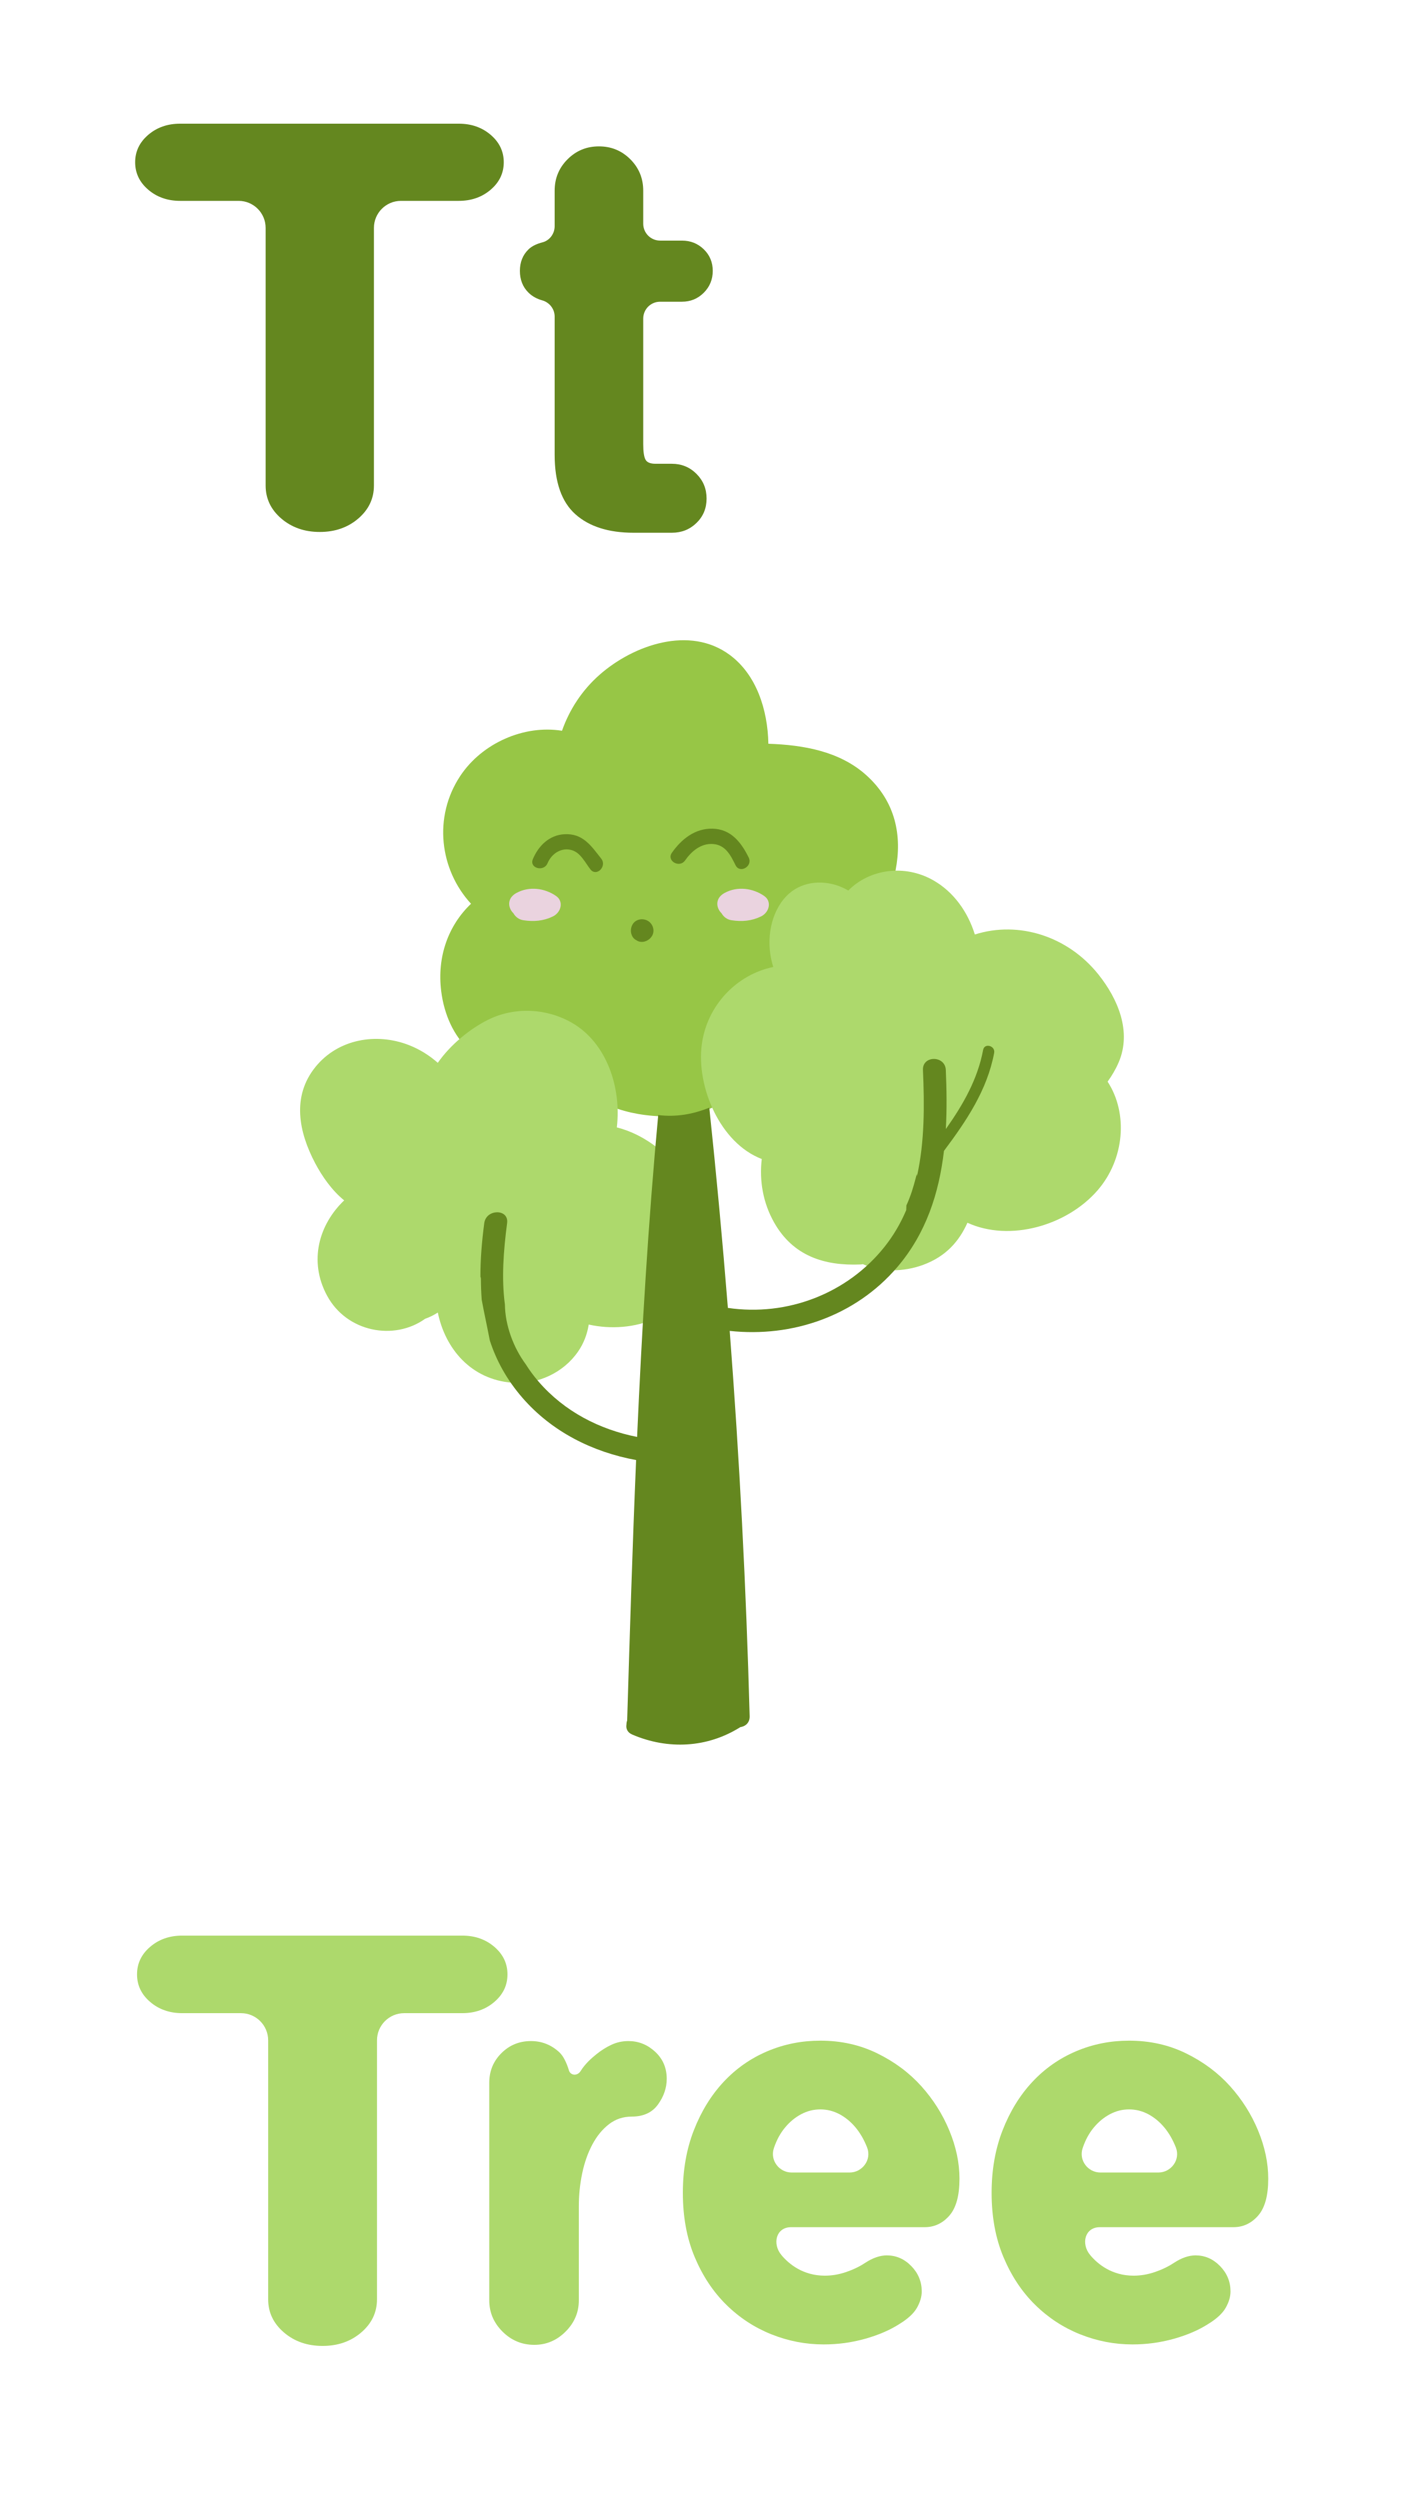 <?xml version="1.0" encoding="UTF-8"?>
<svg xmlns="http://www.w3.org/2000/svg" xmlns:xlink="http://www.w3.org/1999/xlink" width="750pt" height="1334pt" viewBox="0 0 750 1334" version="1.1">
<g id="surface1">
<path style=" stroke:none;fill-rule:nonzero;fill:rgb(59.18%,77.734%,27.44%);fill-opacity:1;" d="M 462.266 413.52 C 448.016 400.809 428.691 397.531 410.164 396.898 C 409.816 378.66 403.766 360.047 389.605 349.531 C 368.211 333.641 338.164 344.164 320.062 360.086 C 310.645 368.371 303.98 378.691 299.996 389.965 C 279.828 386.68 257.309 396.496 245.641 414.141 C 231.172 436.016 234.699 464.105 251.438 482.285 C 239.211 493.906 233.246 510.691 235.504 528.844 C 238.672 554.301 256.078 573.441 282.844 569.406 C 287.742 568.672 290.422 565.809 291.324 562.316 C 302.18 577.828 318.176 589.539 336.887 593.711 C 356.453 598.074 384.688 596.609 396.16 577.516 C 401.844 568.047 393.164 559.191 384.684 559.387 C 386.434 557.301 388.426 555.422 390.684 553.895 C 398.395 548.664 405.262 547.07 409.16 537.703 C 413.703 526.777 417.047 515.02 420.031 503.156 C 420.598 502.812 421.141 502.402 421.656 501.922 C 425.246 502.23 428.879 502.066 432.48 501.359 C 429.137 512.379 443.367 524.242 452.402 513.906 C 475.762 487.191 494.211 442.02 462.266 413.52 "/>
<path style=" stroke:none;fill-rule:nonzero;fill:rgb(67.772%,85.156%,42.358%);fill-opacity:1;" d="M 329.27 601.629 C 331.789 579.996 323.676 556.445 305.41 545.871 C 291.719 537.945 274.566 537.176 260.406 544.258 C 251.051 548.93 240.551 557.32 233.699 567.164 C 229.258 563.246 224.168 560.016 218.379 557.742 C 200.922 550.898 180.438 554.441 168.367 569.395 C 155.68 585.109 159.445 604.066 168.242 620.746 C 171.902 627.688 177.238 635.355 183.723 640.57 C 170.281 653.387 164.629 672.953 174.578 691.395 C 185.133 710.953 210.426 715.578 226.914 703.77 C 229.395 702.879 231.656 701.758 233.707 700.422 C 237.664 719.699 251.359 736.184 273.512 737.898 C 287.062 738.945 300.766 732.516 308.527 721.332 C 311.688 716.777 313.449 711.887 314.273 706.832 C 338.129 712.141 365.246 702.781 374.078 677.691 C 384.898 646.969 360.266 609.422 329.27 601.629 "/>
<path style=" stroke:none;fill-rule:nonzero;fill:rgb(67.772%,85.156%,42.358%);fill-opacity:1;" d="M 597.176 566.875 C 604.184 550.48 596.785 533.062 586.316 519.973 C 570 499.574 543.742 491.254 520.383 498.684 C 516.641 486.66 509.121 475.961 498.188 469.754 C 482.922 461.086 464.184 463.695 452.82 475.234 C 450.844 474.055 448.684 473.059 446.273 472.316 C 436.113 469.191 425.156 471.395 418.32 479.844 C 410.496 489.516 408.895 503.898 412.777 516.02 C 393.242 520.031 377.352 536.523 374.613 557.441 C 371.672 579.934 384.336 609.977 406.633 618.492 C 405.273 630.07 407.285 641.902 413.277 652.457 C 423.348 670.195 439.973 675.602 459.438 674.77 C 459.859 674.754 460.234 674.668 460.621 674.602 C 470.133 678.922 482.254 678.891 492.883 674.945 C 505.086 670.41 512.031 662.301 516.418 652.512 C 539.152 662.898 569.648 653.965 585.902 635.207 C 600.301 618.586 602.277 594.141 591.254 577.215 C 593.59 573.957 595.617 570.523 597.176 566.875 "/>
<path style=" stroke:none;fill-rule:nonzero;fill:rgb(39.209%,52.93%,12.157%);fill-opacity:1;" d="M 524.805 560.262 C 521.84 576.09 513.988 589.648 504.895 602.508 C 505.484 592.051 505.34 581.465 504.883 570.973 C 504.539 563.152 492.336 563.109 492.68 570.973 C 493.5 589.699 493.598 609.301 489.5 627.648 C 489.461 627.262 489.41 626.871 489.367 626.484 C 489.191 627.211 489.012 627.93 488.824 628.645 C 487.633 633.273 486.078 638.449 483.84 643.246 C 483.812 644.09 483.797 644.938 483.746 645.781 C 480.816 652.668 477.035 659.242 472.164 665.359 C 452.238 690.395 420.102 702.602 388.547 697.945 C 385.703 662.285 382.395 626.664 378.633 591.09 C 370.102 594.559 360.977 596.234 351.367 595.043 C 351.363 595.043 351.363 595.039 351.359 595.039 C 346.07 652.191 342.625 709.473 340.09 766.809 C 319.969 762.809 301.285 753.246 287.484 737.266 C 284.875 734.242 282.602 731.145 280.613 727.977 C 274.09 719.141 269.672 707.348 269.52 696.156 C 267.664 682.195 268.742 667.551 270.703 652.703 C 271.734 644.945 259.523 645.023 258.504 652.703 C 257.215 662.449 256.418 671.992 256.457 681.301 C 256.613 681.621 256.703 681.996 256.707 682.434 C 256.727 686.109 256.855 689.852 257.137 693.602 C 258.48 700.883 260.094 708.125 261.488 715.414 C 264.98 726.09 270.52 736.281 278.859 745.895 C 294.617 764.059 316.375 774.902 339.555 779.145 C 337.605 825.461 336.184 871.809 334.781 918.137 C 334.758 918.211 334.73 918.289 334.703 918.367 C 334.477 919.059 334.402 919.703 334.398 920.32 C 334.062 922.398 334.875 924.504 337.496 925.629 C 356.594 933.824 377.613 932.75 395.191 921.664 C 397.875 921.293 400.262 919.367 400.168 915.852 C 398.32 847.223 394.77 778.656 389.52 710.219 C 422.91 713.863 456.625 702.254 478.844 676.336 C 494.383 658.207 501.262 636.695 503.891 614.164 C 515.801 598.262 526.961 581.785 530.688 561.887 C 531.406 558.047 525.527 556.402 524.805 560.262 "/>
<path style=" stroke:none;fill-rule:nonzero;fill:rgb(39.209%,52.93%,12.157%);fill-opacity:1;" d="M 320.949 458.215 C 315.5 451.289 311.176 444.652 301.312 445.176 C 293.207 445.602 287.402 451.359 284.438 458.5 C 282.434 463.328 290.301 465.438 292.281 460.66 C 294.43 455.492 299.812 451.93 305.43 453.734 C 310.055 455.219 312.379 460.383 315.199 463.969 C 318.434 468.074 324.156 462.285 320.949 458.215 "/>
<path style=" stroke:none;fill-rule:nonzero;fill:rgb(39.209%,52.93%,12.157%);fill-opacity:1;" d="M 399.656 457.602 C 395.641 449.469 390.164 442.422 380.324 442.207 C 371.016 442.008 363.762 447.793 358.66 455.07 C 355.645 459.367 362.695 463.438 365.684 459.176 C 369.176 454.195 374.266 449.887 380.73 450.41 C 387.316 450.945 390.016 456.41 392.633 461.703 C 394.949 466.398 401.969 462.281 399.656 457.602 "/>
<path style=" stroke:none;fill-rule:nonzero;fill:rgb(91.797%,82.812%,87.5%);fill-opacity:1;" d="M 407.922 478.113 C 401.895 473.945 393.637 472.793 386.789 476.516 C 381.648 479.316 382.133 484.387 385.184 487.375 C 386.211 489.191 388.012 490.691 390.469 491.074 C 396.094 491.945 401.199 491.469 406.191 489.074 C 410.621 486.953 412.191 481.066 407.922 478.113 "/>
<path style=" stroke:none;fill-rule:nonzero;fill:rgb(91.797%,82.812%,87.5%);fill-opacity:1;" d="M 296.816 478.113 C 290.789 473.945 282.531 472.793 275.688 476.516 C 270.547 479.316 271.031 484.387 274.078 487.375 C 275.105 489.191 276.906 490.691 279.367 491.074 C 284.988 491.945 290.098 491.469 295.09 489.074 C 299.52 486.953 301.09 481.066 296.816 478.113 "/>
<path style=" stroke:none;fill-rule:nonzero;fill:rgb(39.209%,52.93%,12.157%);fill-opacity:1;" d="M 345.703 491.332 C 342.957 489.828 339.316 490.52 337.664 493.309 C 336.223 495.742 336.5 499.031 338.598 501.008 C 338.914 501.305 339.285 501.535 339.68 501.723 C 340.035 501.977 340.434 502.195 340.883 502.348 C 343.629 503.281 346.691 501.824 348.094 499.395 C 349.719 496.578 348.504 492.867 345.703 491.332 "/>
<path style=" stroke:none;fill-rule:nonzero;fill:rgb(39.209%,52.93%,12.157%);fill-opacity:1;" d="M 72.148 86.59 C 72.148 80.82 74.469 75.949 79.113 71.969 C 83.758 67.988 89.441 66 96.176 66 L 244.879 66 C 251.613 66 257.297 67.988 261.945 71.969 C 266.59 75.949 268.91 80.82 268.91 86.59 C 268.91 92.359 266.59 97.238 261.945 101.219 C 257.297 105.199 251.613 107.191 244.879 107.191 L 214.039 107.191 C 206.07 107.191 199.605 113.648 199.605 121.621 L 199.605 259.109 C 199.605 266.07 196.82 271.941 191.25 276.719 C 185.68 281.488 178.828 283.879 170.703 283.879 C 162.574 283.879 155.73 281.488 150.156 276.719 C 144.586 271.941 141.797 266.07 141.797 259.109 L 141.797 121.621 C 141.797 113.648 135.336 107.191 127.367 107.191 L 96.176 107.191 C 89.441 107.191 83.758 105.199 79.113 101.219 C 74.469 97.238 72.148 92.359 72.148 86.59 "/>
<path style=" stroke:none;fill-rule:nonzero;fill:rgb(67.772%,85.156%,42.358%);fill-opacity:1;" d="M 73.148 1053.609 C 73.148 1047.812 75.48 1042.91 80.148 1038.91 C 84.816 1034.914 90.531 1032.91 97.297 1032.91 L 246.742 1032.91 C 253.508 1032.91 259.223 1034.914 263.891 1038.91 C 268.559 1042.91 270.895 1047.812 270.895 1053.609 C 270.895 1059.41 268.559 1064.309 263.891 1068.305 C 259.223 1072.309 253.508 1074.305 246.742 1074.305 L 215.75 1074.305 C 207.738 1074.305 201.242 1080.801 201.242 1088.812 L 201.242 1226.984 C 201.242 1233.984 198.441 1239.883 192.844 1244.684 C 187.246 1249.484 180.359 1251.883 172.195 1251.883 C 164.023 1251.883 157.145 1249.484 151.547 1244.684 C 145.945 1239.883 143.145 1233.984 143.145 1226.984 L 143.145 1088.812 C 143.145 1080.801 136.652 1074.305 128.641 1074.305 L 97.297 1074.305 C 90.531 1074.305 84.816 1072.309 80.148 1068.305 C 75.48 1064.309 73.148 1059.41 73.148 1053.609 "/>
<path style=" stroke:none;fill-rule:nonzero;fill:rgb(67.772%,85.156%,42.358%);fill-opacity:1;" d="M 453.492 1159.348 C 460.355 1159.348 465.375 1152.496 462.906 1146.09 C 462.891 1146.047 462.875 1146.008 462.859 1145.965 C 461.254 1141.859 459.199 1138.297 456.695 1135.285 C 454.184 1132.285 451.328 1129.93 448.121 1128.223 C 444.914 1126.52 441.508 1125.664 437.898 1125.664 C 434.289 1125.664 430.879 1126.52 427.672 1128.223 C 424.461 1129.93 421.605 1132.285 419.102 1135.285 C 416.59 1138.297 414.637 1141.859 413.234 1145.965 C 413.176 1146.141 413.117 1146.312 413.059 1146.488 C 410.992 1152.848 415.93 1159.348 422.617 1159.348 Z M 473.387 1203.559 C 478.395 1203.559 482.758 1205.469 486.469 1209.273 C 490.176 1213.086 492.031 1217.598 492.031 1222.809 C 492.031 1225.621 491.176 1228.523 489.477 1231.527 C 487.77 1234.535 484.613 1237.445 480 1240.25 C 474.988 1243.461 468.922 1246.066 461.805 1248.07 C 454.688 1250.074 447.32 1251.078 439.699 1251.078 C 430.078 1251.078 420.754 1249.277 411.73 1245.664 C 402.711 1242.055 394.688 1236.793 387.672 1229.875 C 380.652 1222.957 375.039 1214.492 370.828 1204.461 C 366.621 1194.438 364.512 1183.012 364.512 1170.176 C 364.512 1157.949 366.469 1146.82 370.379 1136.793 C 374.289 1126.77 379.551 1118.199 386.168 1111.078 C 392.785 1103.961 400.555 1098.496 409.473 1094.688 C 418.395 1090.879 427.867 1088.977 437.898 1088.977 C 448.922 1088.977 459.047 1091.23 468.273 1095.738 C 477.492 1100.254 485.312 1106.07 491.73 1113.184 C 498.145 1120.305 503.16 1128.223 506.77 1136.945 C 510.379 1145.668 512.18 1154.238 512.18 1162.66 C 512.18 1171.68 510.379 1178.25 506.77 1182.355 C 503.16 1186.469 498.746 1188.52 493.535 1188.52 L 422.238 1188.52 C 414.305 1188.52 412.062 1197.344 417.156 1203.426 C 421.172 1208.219 428.68 1214.387 440.305 1214.387 C 444.109 1214.387 447.922 1213.738 451.73 1212.434 C 455.539 1211.129 458.949 1209.477 461.957 1207.473 C 465.965 1204.867 469.777 1203.559 473.387 1203.559 "/>
<path style=" stroke:none;fill-rule:nonzero;fill:rgb(67.772%,85.156%,42.358%);fill-opacity:1;" d="M 618.309 1159.348 C 625.176 1159.348 630.195 1152.496 627.727 1146.09 C 627.711 1146.047 627.695 1146.008 627.68 1145.965 C 626.07 1141.859 624.02 1138.297 621.512 1135.285 C 619 1132.285 616.145 1129.93 612.941 1128.223 C 609.73 1126.52 606.324 1125.664 602.715 1125.664 C 599.105 1125.664 595.695 1126.52 592.492 1128.223 C 589.281 1129.93 586.422 1132.285 583.918 1135.285 C 581.406 1138.297 579.453 1141.859 578.055 1145.965 C 577.992 1146.141 577.938 1146.312 577.879 1146.488 C 575.812 1152.848 580.746 1159.348 587.438 1159.348 Z M 638.203 1203.559 C 643.215 1203.559 647.574 1205.469 651.285 1209.273 C 654.996 1213.086 656.852 1217.598 656.852 1222.809 C 656.852 1225.621 655.996 1228.523 654.293 1231.527 C 652.586 1234.535 649.43 1237.445 644.82 1240.25 C 639.809 1243.461 633.738 1246.066 626.625 1248.07 C 619.504 1250.074 612.137 1251.078 604.52 1251.078 C 594.895 1251.078 585.574 1249.277 576.547 1245.664 C 567.527 1242.055 559.508 1236.793 552.492 1229.875 C 545.469 1222.957 539.859 1214.492 535.648 1204.461 C 531.438 1194.438 529.328 1183.012 529.328 1170.176 C 529.328 1157.949 531.285 1146.82 535.199 1136.793 C 539.105 1126.77 544.367 1118.199 550.988 1111.078 C 557.602 1103.961 565.371 1098.496 574.293 1094.688 C 583.215 1090.879 592.688 1088.977 602.715 1088.977 C 613.742 1088.977 623.867 1091.23 633.09 1095.738 C 642.312 1100.254 650.129 1106.07 656.551 1113.184 C 662.965 1120.305 667.98 1128.223 671.586 1136.945 C 675.195 1145.668 677 1154.238 677 1162.66 C 677 1171.68 675.195 1178.25 671.586 1182.355 C 667.98 1186.469 663.566 1188.52 658.355 1188.52 L 587.059 1188.52 C 579.121 1188.52 576.879 1197.344 581.977 1203.426 C 585.988 1208.219 593.496 1214.387 605.121 1214.387 C 608.926 1214.387 612.738 1213.738 616.551 1212.434 C 620.355 1211.129 623.766 1209.477 626.773 1207.473 C 630.781 1204.867 634.598 1203.559 638.203 1203.559 "/>
<path style=" stroke:none;fill-rule:nonzero;fill:rgb(67.772%,85.156%,42.358%);fill-opacity:1;" d="M 303.684 1104.797 C 304.578 1107.75 308.258 1107.879 309.891 1105.262 C 312.387 1101.266 315.703 1098.367 318.312 1096.262 C 320.914 1094.16 323.621 1092.457 326.434 1091.152 C 329.238 1089.852 332.246 1089.195 335.453 1089.195 C 340.867 1089.195 345.629 1091.102 349.742 1094.91 C 353.848 1098.723 355.906 1103.531 355.906 1109.344 C 355.906 1114.156 354.352 1118.723 351.246 1123.031 C 348.133 1127.344 343.473 1129.496 337.258 1129.496 C 332.645 1129.496 328.586 1130.848 325.078 1133.555 C 321.566 1136.262 318.613 1139.871 316.207 1144.387 C 313.801 1148.895 311.996 1154.008 310.793 1159.723 C 309.59 1165.434 308.988 1171.301 308.988 1177.316 L 308.988 1227.539 C 308.988 1233.961 306.629 1239.523 301.922 1244.234 C 297.207 1248.941 291.645 1251.301 285.23 1251.301 C 278.613 1251.301 272.945 1248.941 268.238 1244.234 C 263.523 1239.523 261.168 1233.961 261.168 1227.539 L 261.168 1111.453 C 261.168 1105.238 263.32 1099.977 267.637 1095.664 C 271.945 1091.355 277.211 1089.195 283.426 1089.195 C 289.238 1089.195 294.297 1091.199 298.613 1095.211 C 300.812 1097.258 302.5 1100.91 303.684 1104.797 "/>
<path style=" stroke:none;fill-rule:nonzero;fill:rgb(39.209%,52.93%,12.157%);fill-opacity:1;" d="M 282.164 156.219 C 278.98 153.121 277.523 149.141 277.523 144.551 C 277.523 139.961 279.016 136.07 282.164 133.031 C 284.133 131.129 286.945 130 289.531 129.34 C 293.43 128.34 296.078 124.711 296.078 120.691 L 296.078 101.762 C 296.078 95.172 298.371 89.59 302.965 85 C 307.551 80.41 313.137 78.109 319.723 78.109 C 326.305 78.109 331.887 80.41 336.48 85 C 341.066 89.59 343.363 95.172 343.363 101.762 L 343.363 119.398 C 343.363 124.359 347.391 128.391 352.355 128.391 L 364.012 128.391 C 368.602 128.391 372.488 129.941 375.684 133.031 C 378.871 136.121 380.473 139.961 380.473 144.551 C 380.473 149.141 378.871 153.031 375.684 156.219 C 372.488 159.41 368.602 161.012 364.012 161.012 L 352.355 161.012 C 347.391 161.012 343.363 165.031 343.363 170 L 343.363 237.02 C 343.363 241.012 343.758 243.75 344.559 245.25 C 345.352 246.75 347.148 247.488 349.945 247.488 L 358.625 247.488 C 363.809 247.488 368.203 249.289 371.793 252.879 C 375.387 256.469 377.18 260.859 377.18 266.051 C 377.18 271.238 375.387 275.578 371.793 279.07 C 368.203 282.551 363.809 284.301 358.625 284.301 L 338.273 284.301 C 324.906 284.301 314.531 281.012 307.152 274.43 C 299.77 267.84 296.078 257.27 296.078 242.699 L 296.078 168.949 C 296.078 164.879 293.332 161.371 289.406 160.27 C 287.039 159.609 284.406 158.41 282.164 156.219 "/>
</g>
</svg>
